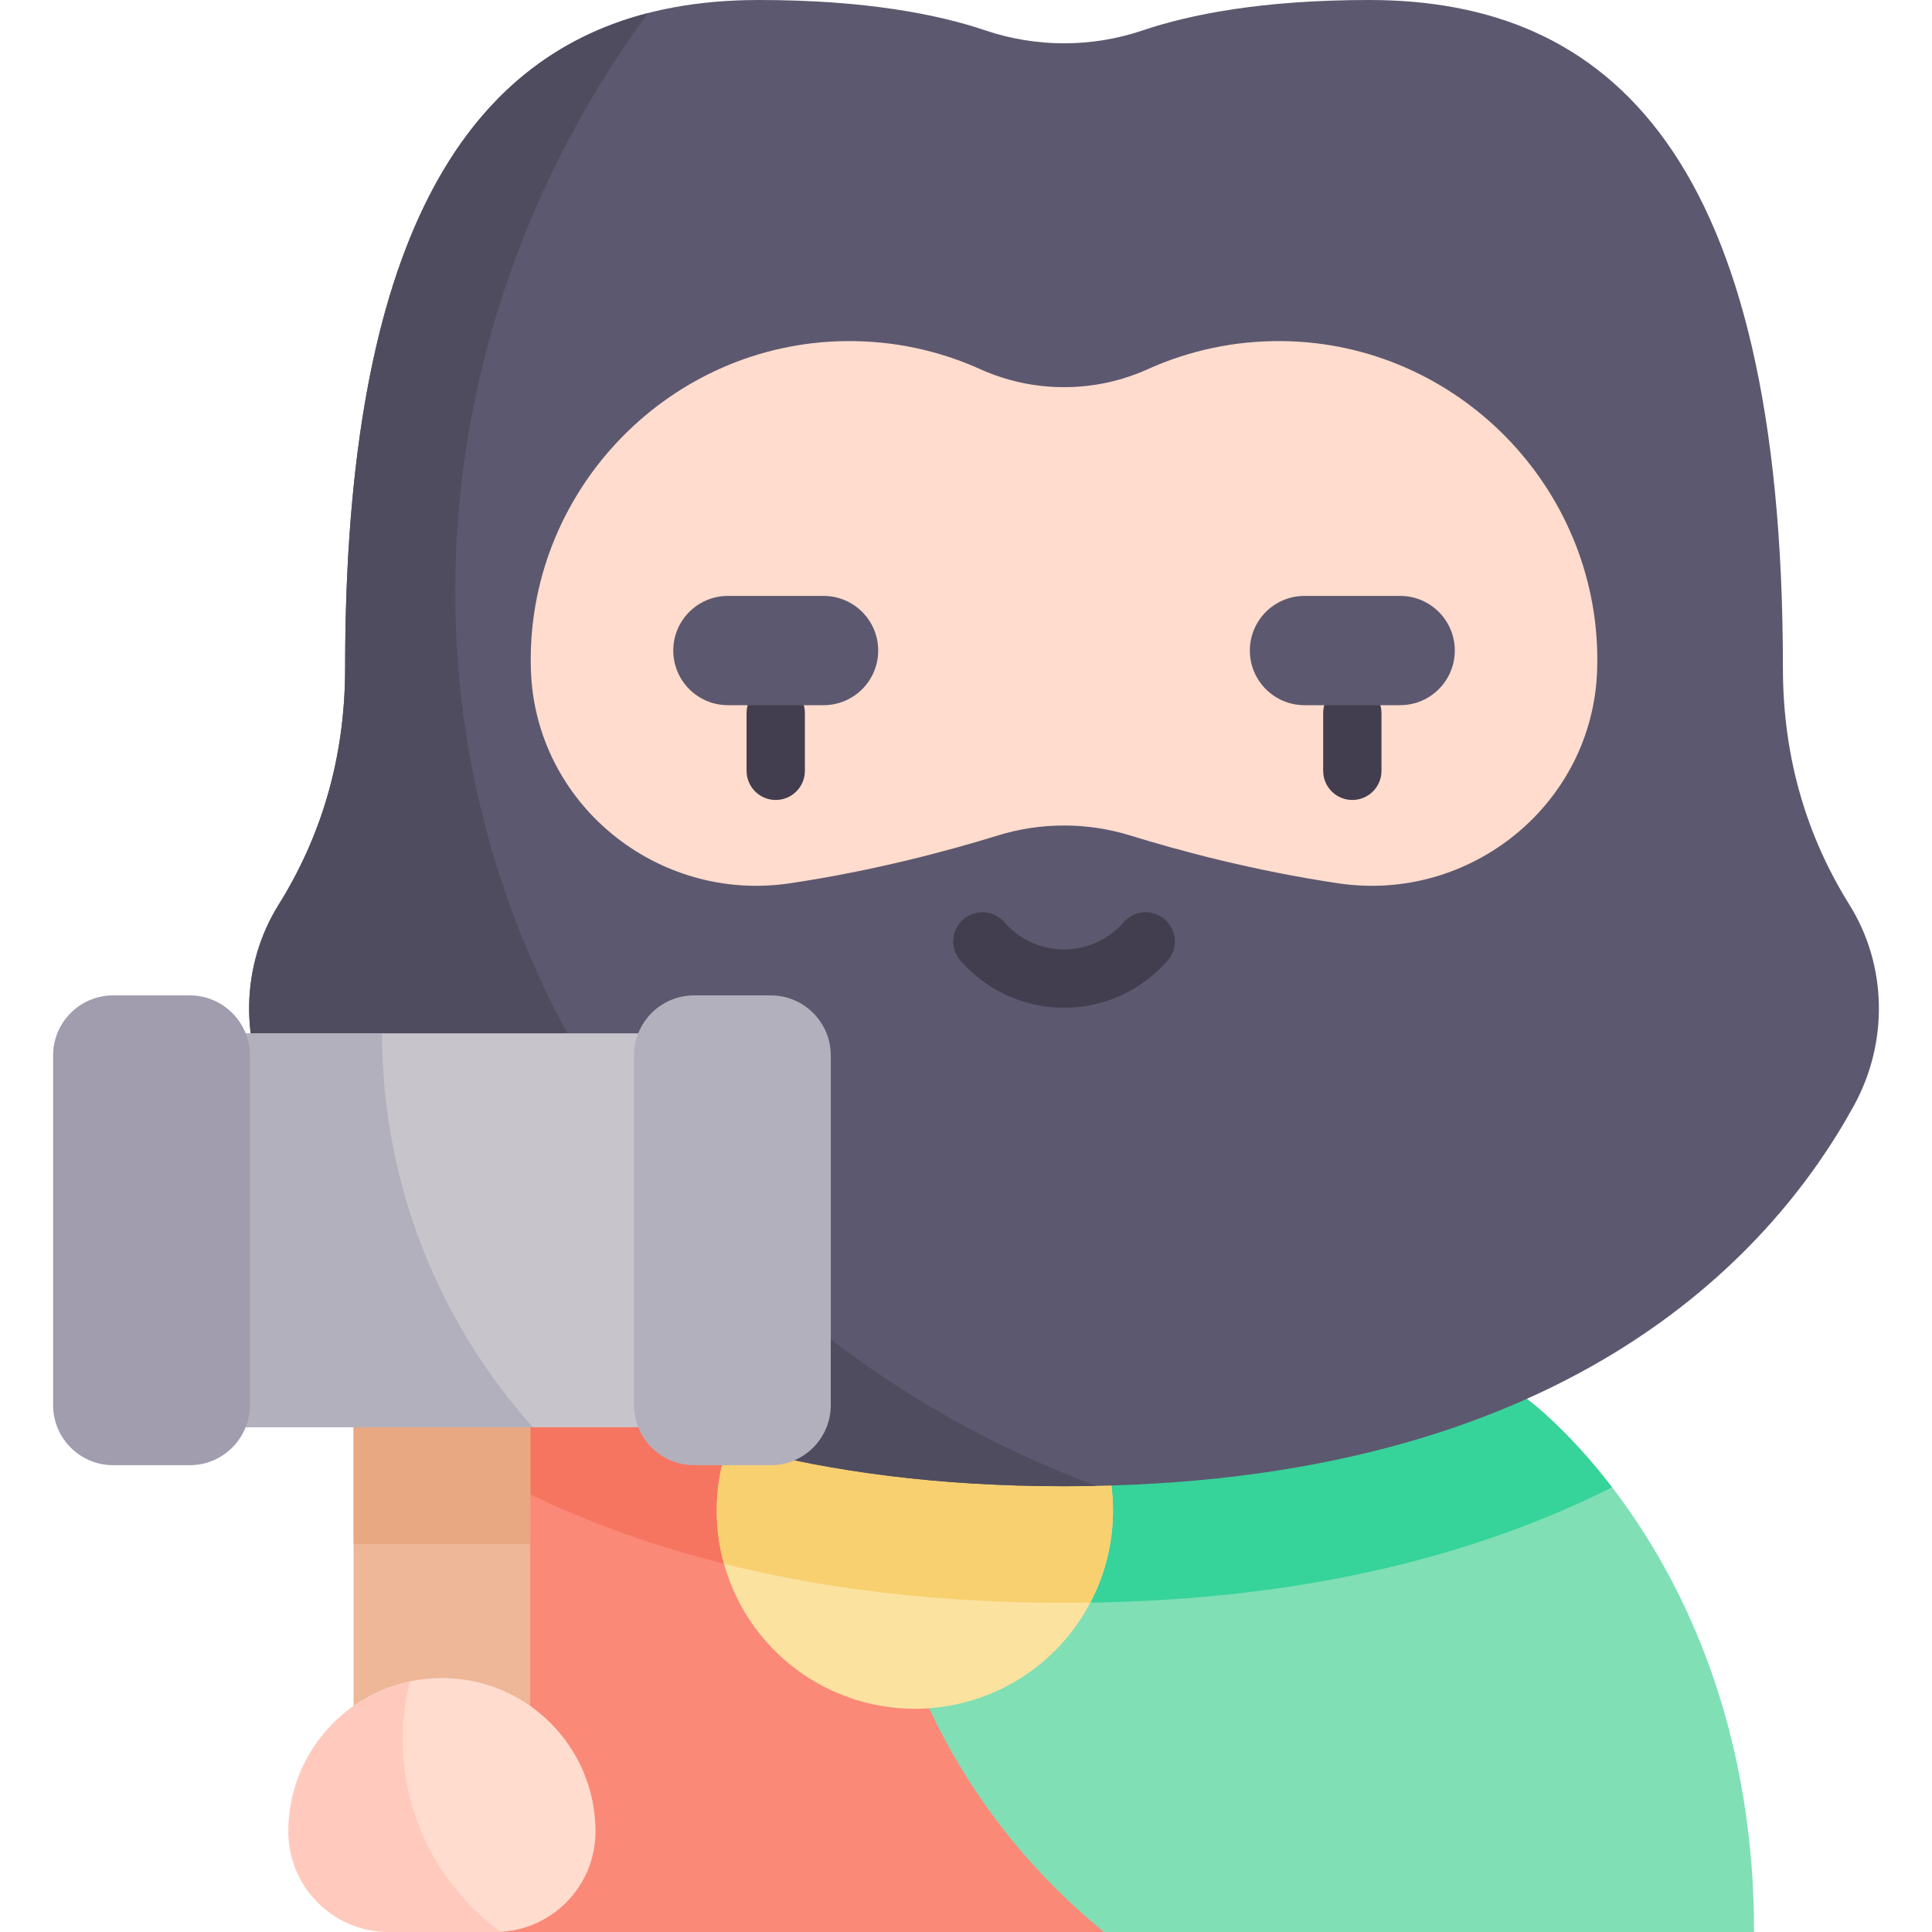 <svg xmlns="http://www.w3.org/2000/svg" viewBox="0.0 0.0 200.0 200.0" height="200.0px" width="200.0px"><path fill="#fb8978" fill-opacity="1.0"  filling="0" d="M51.252 199.998 L114.294 200.0 L90.209 144.808 L90.063 135.872 L41.688 135.872 L41.688 154.765 L48.514 161.319 C46.444 164.92 44.459 169.134 42.822 173.982 L51.252 199.998 Z"></path>
<path fill="#80dfb5" fill-opacity="1.0"  filling="0" d="M181.581 200.0 L114.294 200.0 C99.51 188.002 90.063 169.689 90.063 149.166 C90.063 147.704 90.112 146.25 90.209 144.808 L158.057 144.808 C158.057 144.808 181.581 161.895 181.581 200.0 Z"></path>
<path fill="#36d39a" fill-opacity="1.0"  filling="0" d="M166.879 153.959 C162.126 147.766 158.057 144.808 158.057 144.808 L90.209 144.808 C90.112 146.25 90.063 147.704 90.063 149.166 C90.063 154.603 90.732 159.883 91.982 164.934 C97.793 165.593 103.851 165.925 110.147 165.925 C134.506 165.924 152.957 160.97 166.879 153.959 Z"></path>
<path fill="#f67561" fill-opacity="1.0"  filling="0" d="M90.209 144.808 L90.063 135.872 L41.688 135.872 L41.688 146.911 C43.346 148.097 45.047 149.233 46.802 150.306 C61.241 159.138 78.855 164.256 99.273 165.577 L90.209 144.808 Z"></path>
<path fill="#fbe29f" fill-opacity="1.0"  filling="0" d="M115.214 156.38 A20.508 20.508 0.0 1 1 74.198 156.38 A20.508 20.508 0.0 1 1 115.214 156.38 Z"></path>
<path fill="#f8d070" fill-opacity="1.0"  filling="0" d="M94.706 135.872 C83.38 135.872 74.198 145.054 74.198 156.38 C74.198 158.287 74.464 160.13 74.951 161.882 C85.66 164.569 97.416 165.924 110.147 165.924 C111.062 165.924 111.969 165.917 112.868 165.903 C114.364 163.057 115.214 159.819 115.214 156.38 C115.214 145.054 106.033 135.872 94.706 135.872 Z"></path>
<path fill="#5c586f" fill-opacity="1.0"  filling="0" d="M110.147 153.852 C58.48 153.852 36.947 130.066 28.379 114.456 C24.802 107.937 24.911 99.963 28.846 93.653 C33.122 86.796 35.728 78.702 35.728 69.155 C35.728 15.999 53.75 0.0 78.556 0.0 C89.631 0.0 97.113 1.493 102.004 3.147 C107.28 4.93 113.016 4.93 118.291 3.147 C123.182 1.493 130.664 0.0 141.739 0.0 C166.545 0.0 184.567 15.999 184.567 69.155 C184.567 78.702 187.173 86.796 191.448 93.653 C195.383 99.963 195.493 107.937 191.915 114.456 C183.348 130.066 161.815 153.852 110.147 153.852 Z"></path>
<path fill="#ffdcce" fill-opacity="1.0"  filling="0" d="M132.853 35.312 C127.845 35.241 123.089 36.288 118.817 38.218 C113.323 40.701 106.972 40.701 101.478 38.218 C97.206 36.288 92.45 35.241 87.442 35.312 C69.471 35.565 54.889 50.411 54.941 68.383 C54.942 68.708 54.948 69.032 54.958 69.354 C55.4 83.208 68.057 93.485 81.766 91.439 C90.457 90.142 98.114 88.09 103.277 86.493 C107.752 85.109 112.543 85.109 117.017 86.493 C122.181 88.09 129.837 90.142 138.528 91.439 C152.238 93.485 164.895 83.208 165.336 69.354 C165.347 69.031 165.353 68.708 165.353 68.383 C165.406 50.411 150.824 35.565 132.853 35.312 Z"></path>
<path fill="#423e4f" fill-opacity="1.0"  filling="0" d="M80.303 82.813 C78.636 82.813 77.285 81.462 77.285 79.795 L77.285 73.826 C77.285 72.159 78.636 70.808 80.303 70.808 C81.971 70.808 83.322 72.159 83.322 73.826 L83.322 79.795 C83.322 81.462 81.97 82.813 80.303 82.813 Z"></path>
<path fill="#423e4f" fill-opacity="1.0"  filling="0" d="M139.992 82.813 C138.324 82.813 136.973 81.462 136.973 79.795 L136.973 73.826 C136.973 72.159 138.324 70.808 139.992 70.808 C141.659 70.808 143.01 72.159 143.01 73.826 L143.01 79.795 C143.01 81.462 141.659 82.813 139.992 82.813 Z"></path>
<path fill="#5c586f" fill-opacity="1.0"  filling="0" d="M85.254 61.689 L75.352 61.689 C72.229 61.689 69.697 64.221 69.697 67.344 C69.697 70.468 72.229 73 75.352 73 L85.254 73 C88.378 73 90.91 70.468 90.91 67.344 C90.91 64.221 88.378 61.689 85.254 61.689 Z"></path>
<path fill="#5c586f" fill-opacity="1.0"  filling="0" d="M135.041 61.689 L144.943 61.689 C148.066 61.689 150.598 64.221 150.598 67.344 C150.598 70.468 148.066 73 144.943 73 L135.041 73 C131.917 73 129.385 70.468 129.385 67.344 C129.385 64.221 131.917 61.689 135.041 61.689 Z"></path>
<path fill="#423e4f" fill-opacity="1.0"  filling="0" d="M110.147 104.322 C106.035 104.322 102.125 102.541 99.419 99.436 C98.324 98.179 98.454 96.273 99.711 95.178 C100.967 94.083 102.874 94.213 103.969 95.47 C105.529 97.26 107.781 98.286 110.148 98.286 C112.515 98.286 114.767 97.26 116.326 95.47 C117.421 94.214 119.327 94.083 120.584 95.178 C121.841 96.273 121.972 98.179 120.877 99.436 C118.17 102.542 114.26 104.322 110.147 104.322 Z"></path>
<path fill="#edb798" fill-opacity="1.0"  filling="0" d="M36.604 140.445 L54.894 140.445 L54.894 182.193 L36.604 182.193 L36.604 140.445 Z"></path>
<path fill="#e8a882" fill-opacity="1.0"  filling="0" d="M36.604 140.445 L54.894 140.445 L54.894 159.82 L36.604 159.82 L36.604 140.445 Z"></path>
<path fill="#4f4c5f" fill-opacity="1.0"  filling="0" d="M47.124 61.255 C47.124 39.149 54.59 18.388 67.068 1.357 C48.378 6.173 35.728 24.623 35.728 69.155 C35.728 78.702 33.122 86.796 28.846 93.653 C24.911 99.963 24.802 107.937 28.379 114.456 C36.947 130.066 58.48 153.852 110.147 153.852 C111.28 153.852 112.392 153.836 113.495 153.814 C75.194 139.599 47.124 104.132 47.124 61.255 Z"></path>
<path fill="#c7c5cb" fill-opacity="1.0"  filling="0" d="M17.74 106.97 L75.819 106.97 L75.819 147.748 L17.74 147.748 L17.74 106.97 Z"></path>
<path fill="#b2b0bc" fill-opacity="1.0"  filling="0" d="M79.785 103.042 L71.852 103.042 C68.419 103.042 65.635 105.826 65.635 109.259 L65.635 145.458 C65.635 148.892 68.419 151.675 71.852 151.675 L79.785 151.675 C83.218 151.675 86.002 148.892 86.002 145.458 L86.002 109.259 C86.002 105.826 83.218 103.042 79.785 103.042 Z"></path>
<path fill="#b2b0bc" fill-opacity="1.0"  filling="0" d="M39.546 106.97 L17.74 106.97 L17.74 147.748 L55.167 147.748 C45.473 136.924 39.57 122.637 39.546 106.97 Z"></path>
<path fill="#a19dae" fill-opacity="1.0"  filling="0" d="M11.714 103.042 L19.647 103.042 C23.08 103.042 25.864 105.826 25.864 109.259 L25.864 145.458 C25.864 148.892 23.08 151.675 19.647 151.675 L11.714 151.675 C8.28 151.675 5.497 148.892 5.497 145.458 L5.497 109.259 C5.497 105.826 8.28 103.042 11.714 103.042 Z"></path>
<path fill="#ffdcce" fill-opacity="1.0"  filling="0" d="M45.749 173.708 C36.97 173.708 29.853 180.825 29.853 189.604 C29.853 195.345 34.507 199.998 40.247 199.998 L51.252 199.998 C56.992 199.998 61.645 195.344 61.645 189.604 C61.645 180.825 54.528 173.708 45.749 173.708 Z"></path>
<path fill="#ffcabd" fill-opacity="1.0"  filling="0" d="M41.688 180.073 C41.688 177.997 41.948 175.983 42.431 174.058 C35.245 175.584 29.853 181.963 29.853 189.604 C29.853 195.345 34.507 199.998 40.247 199.998 L51.252 199.998 C51.447 199.998 51.642 199.992 51.835 199.981 C45.688 195.507 41.688 188.258 41.688 180.073 Z"></path></svg>